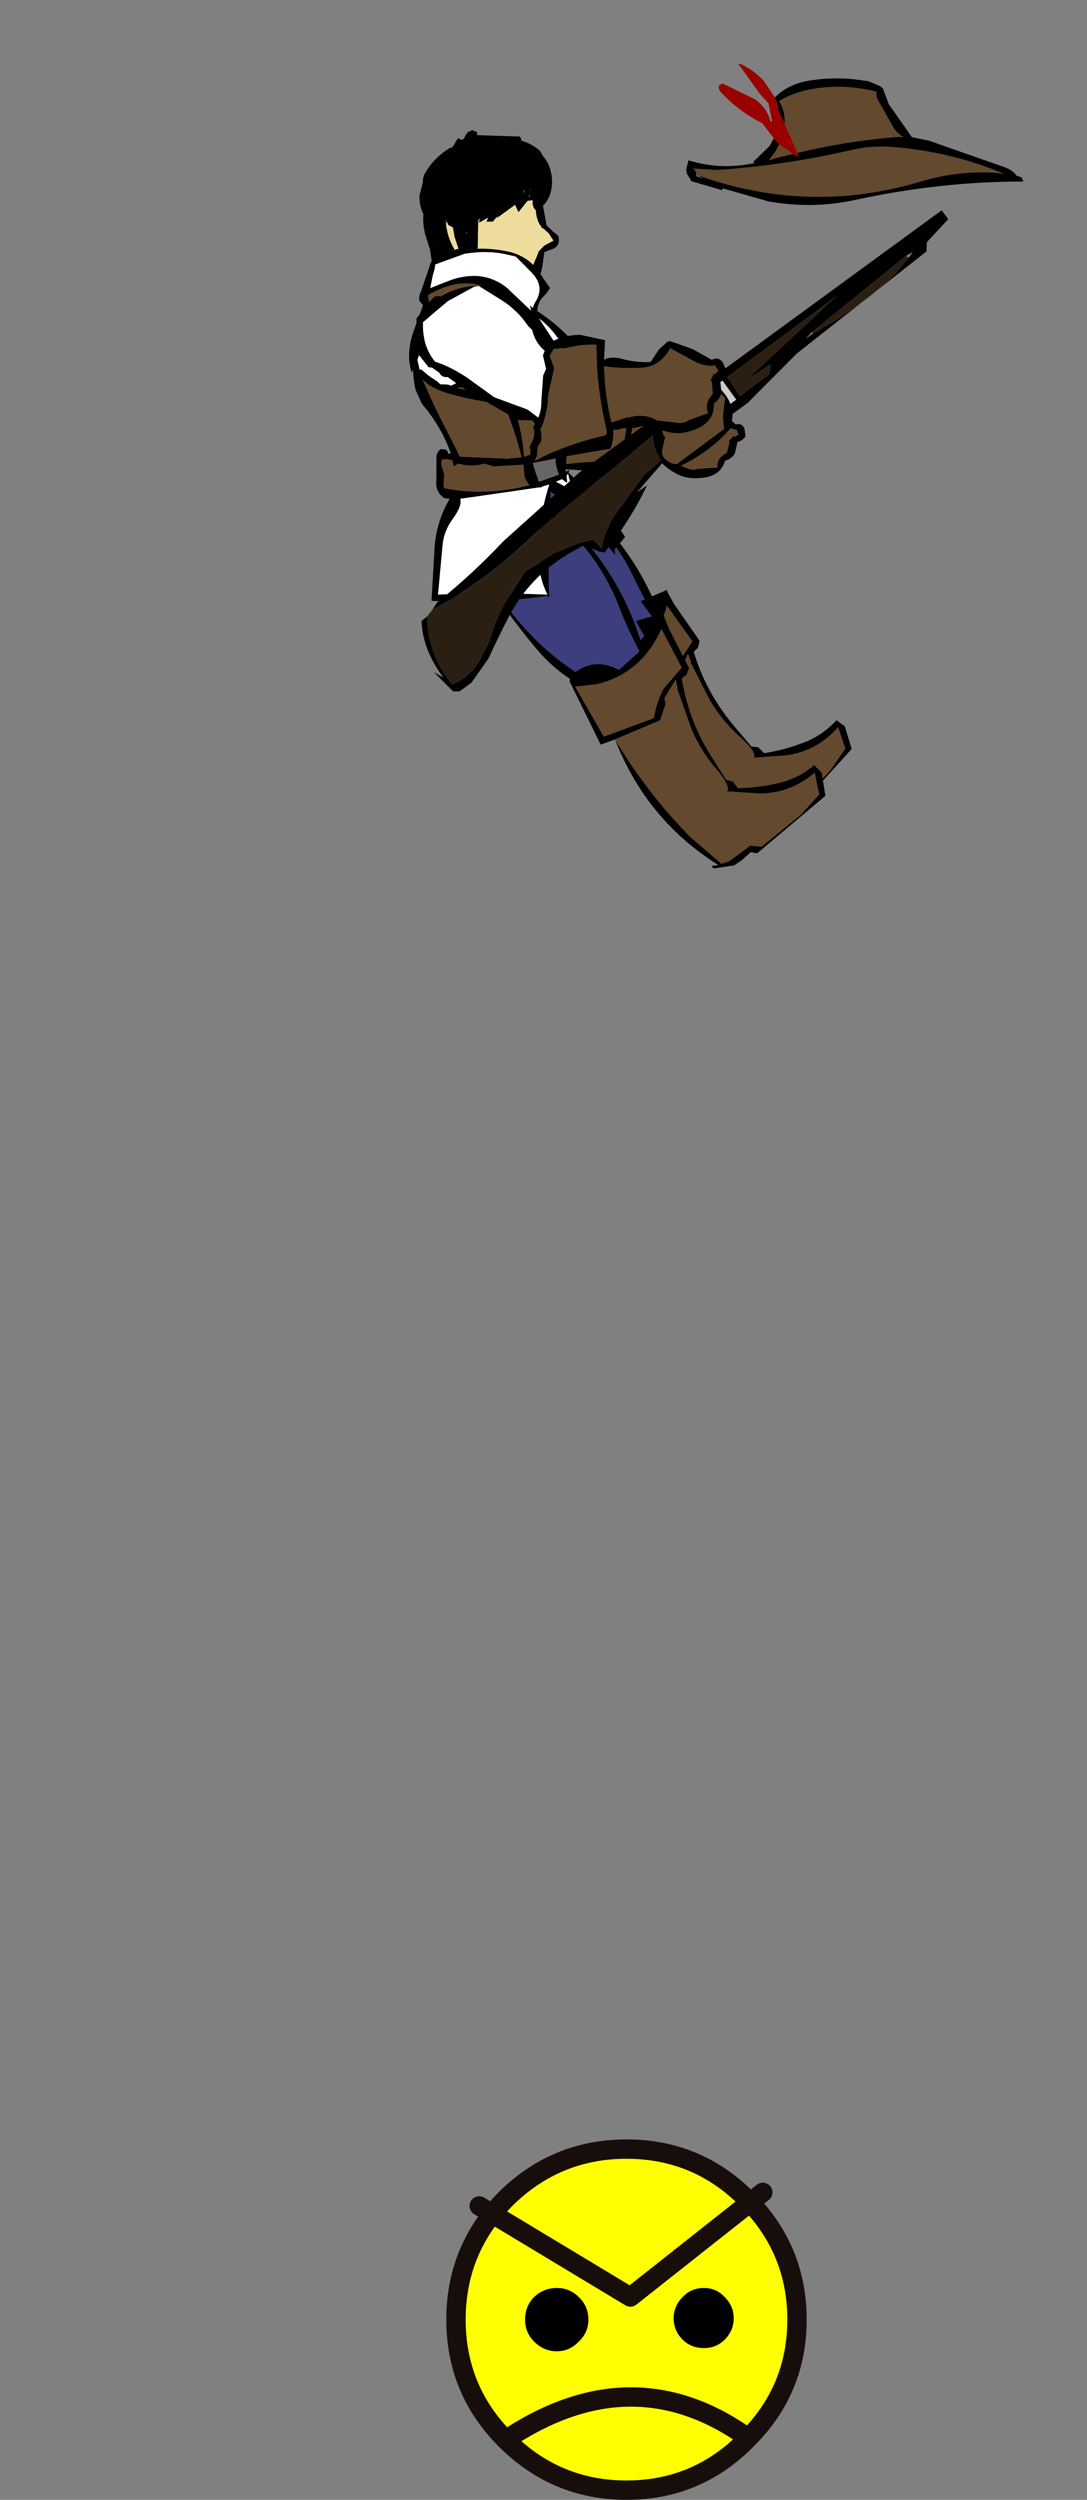 <?xml version="1.0" encoding="UTF-8" standalone="no"?>
<svg xmlns:xlink="http://www.w3.org/1999/xlink" height="1161.0px" width="504.9px" xmlns="http://www.w3.org/2000/svg">
  <rect width="100%" height="100%" fill="#808080" stroke="none"/>
  <g transform="matrix(6.0, 0.0, 0.0, 6.0, 195.9, 13.2)">
    <use height="12.7" transform="matrix(0.99, -0.113, 0.113, 0.99, -0.75, 8.4)" width="10.45" xlink:href="#sprite0"/>
    <use height="13.9" transform="matrix(0.001, -0.994, 0.994, 0.001, 2.0, 32.45)" width="11.5" xlink:href="#sprite1"/>
    <use height="17.0" transform="matrix(-0.177, -0.83, 0.907, -0.193, 10.2, 37.25)" width="11.9" xlink:href="#sprite2"/>
    <use height="20.2" transform="matrix(0.762, -0.635, 0.74, 0.675, 1.0, 37.85)" width="8.7" xlink:href="#sprite3"/>
    <use height="20.2" transform="matrix(0.64, -0.759, 0.759, 0.64, 11.2, 50.85)" width="11.55" xlink:href="#sprite4"/>
    <use height="20.2" transform="matrix(0.809, -0.574, 0.688, 0.729, 0.2, 38.85)" width="8.7" xlink:href="#sprite3"/>
    <use height="20.2" transform="matrix(0.737, -0.667, 0.667, 0.737, 10.0, 51.55)" width="11.55" xlink:href="#sprite4"/>
    <use height="30.95" transform="matrix(0.973, -0.216, 0.195, 0.876, -4.9, 18.9)" width="15.75" xlink:href="#sprite5"/>
    <use height="13.9" transform="matrix(-0.018, -0.994, 0.994, -0.018, -0.3, 31.45)" width="11.5" xlink:href="#sprite1"/>
    <use height="6.45" transform="matrix(0.722, -0.687, 0.687, 0.722, -1.634, 47.123)" width="53.3" xlink:href="#sprite6"/>
    <use height="17.0" transform="matrix(-0.479, -0.871, 0.871, -0.479, 10.2, 37.1)" width="11.9" xlink:href="#sprite2"/>
    <use height="12.25" transform="matrix(0.939, 0.338, -0.338, 0.939, 24.2, 0.35)" width="25.0" xlink:href="#sprite7"/>
    <use height="27.9" transform="matrix(1.0, 0.0, 0.0, 1.0, 1.9, 163.4)" width="27.9" xlink:href="#sprite8"/>
  </g>
  <defs>
    <g id="sprite0" transform="matrix(1.0, 0.0, 0.0, 1.0, 0.0, 0.0)">
      <use height="12.7" transform="matrix(1.0, 0.0, 0.0, 1.0, 0.0, 0.0)" width="10.45" xlink:href="#shape0"/>
    </g>
    <g id="shape0" transform="matrix(1.0, 0.0, 0.0, 1.0, 0.0, 0.0)">
      <path d="M3.5 0.55 L3.55 0.5 Q3.9 0.85 4.1 0.4 L4.35 0.1 4.45 0.1 4.7 0.0 5.05 0.2 5.05 0.45 5.15 0.45 8.2 0.9 8.3 0.9 8.4 1.1 8.4 1.25 Q9.15 1.55 9.75 2.2 L9.95 2.65 Q10.55 3.5 10.4 4.8 10.2 5.95 9.5 6.45 L9.6 8.0 10.05 8.55 10.4 8.9 Q10.55 9.55 10.0 9.85 L9.2 10.05 8.9 11.2 Q8.65 12.05 8.1 12.35 L7.9 12.7 Q5.45 12.5 3.45 11.2 L3.4 11.25 3.4 11.15 3.35 11.1 3.25 11.0 3.0 11.1 2.6 11.05 2.55 11.05 2.45 11.4 2.15 11.65 2.05 11.6 1.8 11.55 1.75 11.55 1.65 11.75 1.3 12.0 1.2 11.8 1.2 11.75 0.55 12.4 Q0.25 12.25 0.35 12.0 L0.55 11.65 0.55 11.5 0.55 11.4 0.45 11.3 0.35 11.2 0.45 10.55 0.4 8.9 0.15 7.6 Q0.05 6.7 0.2 6.05 -0.05 5.45 0.05 4.6 L0.45 3.55 Q0.45 3.15 0.85 2.7 1.65 1.7 2.9 1.15 L2.95 1.25 2.95 1.2 3.25 0.9 3.25 0.85 3.5 0.55 M4.35 7.2 L4.1 9.1 3.55 10.75 3.95 10.9 4.45 11.4 7.65 12.25 Q7.65 12.0 7.8 11.85 L8.0 11.7 8.25 10.9 8.75 10.0 8.7 10.0 9.25 9.55 10.0 9.25 9.7 8.65 9.35 8.25 9.2 8.15 9.15 8.0 Q8.95 7.7 8.9 7.1 L8.9 6.7 8.85 6.7 Q8.65 6.35 8.75 6.0 L8.75 5.95 8.6 5.95 8.35 5.95 7.55 6.75 7.35 6.15 5.85 7.0 5.95 6.8 5.8 6.95 5.5 7.25 5.0 7.2 5.15 6.9 4.45 7.2 4.55 6.85 4.3 7.05 4.35 7.2 M8.7 5.2 L8.65 5.0 8.65 5.15 8.7 5.2 M8.15 5.05 L8.1 5.35 8.1 5.4 8.2 5.15 8.15 5.05 M8.55 5.45 L8.45 5.7 Q8.5 5.6 8.6 5.6 L8.55 5.5 8.55 5.45 M2.0 6.95 L1.85 6.7 1.85 7.0 Q1.85 8.1 2.3 9.1 L2.45 9.05 2.6 9.05 2.4 8.1 2.35 7.35 2.0 7.1 2.0 6.95 M4.0 6.8 L4.05 6.75 4.0 6.75 4.0 6.8 M3.4 7.95 L3.4 7.85 3.3 7.85 3.4 7.95 M2.2 9.2 L2.05 9.05 2.2 9.3 2.2 9.2 M1.0 8.4 L1.0 8.45 1.1 8.45 1.0 8.4 M1.1 10.85 L1.15 10.85 1.1 10.75 1.1 10.85" fill="#000000" fill-rule="evenodd" stroke="none"/>
      <path d="M5.85 7.0 L7.35 6.15 7.55 6.75 8.35 5.95 8.6 5.95 8.75 5.95 8.75 6.0 Q8.65 6.35 8.85 6.7 L8.9 6.7 8.9 7.1 Q8.95 7.7 9.15 8.0 L9.2 8.15 9.35 8.25 9.7 8.65 10.0 9.25 9.25 9.55 8.7 10.0 8.75 10.0 8.25 10.9 8.0 11.7 7.8 11.85 Q7.65 12.0 7.65 12.25 L4.45 11.4 3.95 10.9 3.55 10.75 4.1 9.1 4.35 7.2 4.45 7.2 5.15 6.9 5.0 7.2 5.5 7.25 5.8 6.95 5.85 7.0 M1.85 7.0 L2.0 6.95 2.0 7.1 2.35 7.35 2.4 8.1 2.6 9.05 2.45 9.05 2.3 9.1 Q1.85 8.1 1.85 7.0" fill="#eedc9d" fill-rule="evenodd" stroke="none"/>
    </g>
    <g id="sprite1" transform="matrix(1.0, 0.0, 0.0, 1.0, 0.0, 0.0)">
      <use height="13.9" transform="matrix(1.0, 0.0, 0.0, 1.0, 0.0, 0.0)" width="11.5" xlink:href="#shape1"/>
    </g>
    <g id="shape1" transform="matrix(1.0, 0.0, 0.0, 1.0, 0.0, 0.0)">
      <path d="M5.65 1.45 Q6.9 0.45 8.75 0.55 L10.35 2.5 11.45 4.6 11.5 4.95 10.4 6.65 Q9.6 7.9 8.3 8.75 L8.0 9.05 Q7.05 9.25 6.4 9.95 L3.8 12.95 3.6 13.35 Q2.45 12.85 1.55 11.95 0.85 11.25 0.65 10.4 L0.9 10.1 1.0 9.6 1.7 8.7 1.75 8.65 1.85 8.45 2.8 6.0 4.45 3.8 Q5.35 2.45 5.65 1.45" fill="#ffffff" fill-rule="evenodd" stroke="none"/>
      <path d="M6.5 0.0 L8.9 0.05 9.05 0.05 Q11.7 2.25 11.5 5.4 L11.35 5.75 Q9.7 8.95 6.7 11.0 6.25 11.25 5.85 11.6 4.8 12.45 4.1 13.55 L4.4 13.6 3.95 13.8 3.9 13.85 3.85 13.85 2.6 13.7 Q1.1 12.9 0.3 11.45 -0.25 10.5 0.25 9.4 L0.65 9.1 0.65 9.15 0.8 9.05 0.95 8.95 1.0 8.35 Q0.9 7.95 1.2 7.5 L3.05 4.4 3.6 3.55 4.45 2.4 Q4.4 1.95 4.8 1.75 L5.2 1.2 5.25 0.9 5.35 0.85 6.0 0.35 6.5 0.0 M5.65 1.45 Q5.35 2.45 4.45 3.8 L2.8 6.0 1.85 8.45 1.75 8.65 1.7 8.7 1.0 9.6 0.9 10.1 0.65 10.4 Q0.85 11.25 1.55 11.95 2.45 12.85 3.6 13.35 L3.8 12.95 6.4 9.95 Q7.05 9.25 8.0 9.05 L8.3 8.75 Q9.6 7.9 10.4 6.65 L11.5 4.95 11.45 4.6 10.35 2.5 8.75 0.55 Q6.9 0.45 5.65 1.45" fill="#000000" fill-rule="evenodd" stroke="none"/>
    </g>
    <g id="sprite2" transform="matrix(1.0, 0.0, 0.0, 1.0, 0.0, 0.0)">
      <use height="17.0" transform="matrix(1.0, 0.0, 0.0, 1.0, 0.0, 0.0)" width="11.9" xlink:href="#shape2"/>
    </g>
    <g id="shape2" transform="matrix(1.0, 0.0, 0.0, 1.0, 0.0, 0.0)">
      <path d="M5.85 2.05 Q5.4 1.95 5.0 1.65 L4.8 1.3 4.75 1.2 4.15 0.8 3.9 0.45 Q3.85 3.2 3.05 6.05 2.9 6.45 3.35 6.55 6.65 7.45 9.5 9.05 10.15 8.0 10.45 6.75 L10.85 5.95 10.75 5.85 10.65 5.65 10.5 5.45 9.5 5.3 7.85 3.85 Q6.75 3.25 5.95 2.2 L5.85 2.05 M6.3 1.65 Q6.75 2.65 7.7 3.15 L9.4 4.25 9.75 4.7 10.8 5.0 11.25 5.55 11.45 5.55 11.85 5.5 11.85 5.8 11.9 6.05 11.65 6.2 11.4 6.15 Q11.35 7.3 10.8 8.3 L9.5 9.8 8.2 9.0 Q8.2 9.65 7.5 10.35 6.75 11.15 6.3 12.1 L6.85 13.15 7.05 14.0 7.0 14.2 5.6 15.45 4.15 16.35 Q4.15 16.95 3.55 17.0 L2.9 16.95 Q2.55 16.65 2.55 16.2 L1.6 15.8 Q1.15 15.45 1.1 14.85 -0.35 14.15 0.1 12.2 0.25 11.4 0.75 10.8 1.3 10.15 2.1 9.65 L2.4 8.55 2.85 7.65 Q2.9 7.25 3.1 7.0 2.4 6.7 1.9 6.1 L3.0 2.9 3.85 0.2 3.9 0.1 3.9 0.0 3.9 0.05 4.05 0.0 4.5 0.4 Q4.7 0.6 5.05 0.65 L5.4 1.15 Q5.65 1.45 6.05 1.6 L6.3 1.65 M3.55 7.6 L3.4 8.45 3.35 8.45 3.2 9.0 Q2.8 9.95 2.1 10.3 L1.15 11.65 Q0.85 12.0 0.9 12.5 L0.65 14.1 Q1.3 14.2 1.6 14.7 L1.8 15.15 2.6 15.5 2.7 15.55 2.8 15.5 3.05 15.85 3.15 16.0 3.05 16.05 3.15 16.3 3.15 16.4 3.65 16.35 Q3.95 15.55 4.85 15.0 L6.5 13.95 Q5.65 12.65 6.2 11.35 6.9 9.9 7.75 8.75 5.8 7.75 3.65 7.15 L3.55 7.6" fill="#000000" fill-rule="evenodd" stroke="none"/>
      <path d="M5.85 2.05 L5.95 2.2 Q6.75 3.25 7.85 3.85 L9.5 5.3 10.5 5.45 10.65 5.65 10.75 5.85 10.85 5.95 10.45 6.75 Q10.15 8.0 9.5 9.05 6.65 7.45 3.35 6.55 2.9 6.45 3.05 6.05 3.85 3.2 3.9 0.45 L4.15 0.8 4.75 1.2 4.8 1.3 5.0 1.65 Q5.4 1.95 5.85 2.05 M3.55 7.6 L3.65 7.15 Q5.8 7.75 7.75 8.75 6.9 9.9 6.2 11.35 5.65 12.65 6.5 13.95 L4.85 15.0 Q3.95 15.55 3.65 16.35 L3.15 16.4 3.15 16.3 3.05 16.05 3.15 16.0 3.05 15.85 2.8 15.5 2.7 15.55 2.6 15.5 1.8 15.15 1.6 14.7 Q1.3 14.2 0.65 14.1 L0.9 12.5 Q0.85 12.0 1.15 11.65 L2.1 10.3 Q2.8 9.95 3.2 9.0 L3.35 8.45 3.4 8.45 3.55 7.6" fill="#63492e" fill-rule="evenodd" stroke="none"/>
    </g>
    <g id="sprite3" transform="matrix(1.0, 0.0, 0.0, 1.0, 0.0, 0.0)">
      <use height="20.2" transform="matrix(1.0, 0.0, 0.0, 1.0, 0.0, 0.0)" width="8.7" xlink:href="#shape3"/>
    </g>
    <g id="shape3" transform="matrix(1.0, 0.0, 0.0, 1.0, 0.0, 0.0)">
      <path d="M6.9 1.6 L6.6 0.95 5.9 0.45 Q5.55 0.1 4.95 0.45 0.8 4.25 0.5 9.9 0.2 14.6 1.95 18.55 L2.8 19.75 Q4.2 19.9 5.35 19.25 6.0 16.2 7.1 13.45 8.45 10.0 8.3 6.15 L8.2 5.75 Q7.65 5.05 7.6 3.85 7.6 2.6 6.9 1.6 M4.75 0.0 Q8.25 0.65 8.6 4.55 9.1 10.45 6.85 15.8 6.05 17.6 5.55 19.5 L5.5 19.85 4.6 20.0 2.65 20.15 Q-0.15 17.25 0.0 12.9 0.15 10.05 0.6 7.35 1.4 2.9 4.75 0.0" fill="#000000" fill-rule="evenodd" stroke="none"/>
      <path d="M6.9 1.6 Q7.6 2.6 7.6 3.85 7.65 5.05 8.2 5.75 L8.3 6.15 Q8.45 10.0 7.1 13.45 6.0 16.2 5.35 19.25 4.2 19.9 2.8 19.75 L1.95 18.55 Q0.2 14.6 0.5 9.9 0.8 4.25 4.95 0.45 5.55 0.1 5.9 0.45 L6.6 0.95 6.9 1.6" fill="#3c3e7d" fill-rule="evenodd" stroke="none"/>
    </g>
    <g id="sprite4" transform="matrix(1.0, 0.0, 0.0, 1.0, 0.0, 0.0)">
      <use height="20.2" transform="matrix(1.0, 0.0, 0.0, 1.0, 0.0, 0.0)" width="11.55" xlink:href="#shape4"/>
    </g>
    <g id="shape4" transform="matrix(1.0, 0.0, 0.0, 1.0, 0.0, 0.0)">
      <path d="M1.9 0.1 L1.95 0.0 2.65 0.0 Q4.55 0.25 5.2 2.15 L6.1 2.15 6.9 2.15 Q7.9 2.2 8.4 1.65 L8.75 0.2 10.75 1.2 10.65 1.3 10.25 2.35 9.35 5.7 8.85 5.95 8.4 5.9 Q6.5 8.8 5.95 12.35 L5.65 14.1 5.95 14.55 5.9 15.15 5.85 15.15 Q7.2 16.35 8.85 17.2 10.1 17.8 11.5 17.85 L11.55 18.65 10.55 20.2 3.6 19.95 3.3 19.55 2.4 19.55 1.65 19.45 0.3 18.55 0.3 18.3 0.75 18.6 Q-1.05 12.2 1.35 5.95 L0.25 5.5 1.75 0.25 1.9 0.1 M1.8 0.85 L0.85 5.2 4.7 6.75 Q5.8 5.9 6.85 5.55 L8.95 5.3 9.8 2.0 Q6.35 3.5 3.25 1.85 L1.85 0.85 1.8 0.8 1.8 0.85 M11.15 18.3 Q8.7 18.25 6.9 16.65 L5.1 14.8 Q5.6 14.75 5.65 12.9 5.7 11.1 6.3 9.35 L7.6 6.25 7.65 6.25 8.0 5.65 6.35 6.15 6.1 6.55 4.95 7.2 1.35 5.95 Q0.4 10.7 0.6 15.5 L1.0 18.7 1.6 18.95 3.6 19.15 4.2 19.8 8.2 20.0 10.25 19.8 11.15 18.3" fill="#000000" fill-rule="evenodd" stroke="none"/>
      <path d="M1.85 0.85 L3.25 1.85 Q6.35 3.5 9.8 2.0 L8.95 5.3 6.85 5.55 Q5.8 5.9 4.7 6.75 L0.85 5.2 1.8 0.85 1.85 0.85 M11.15 18.3 L10.25 19.8 8.2 20.0 4.2 19.8 3.6 19.15 1.6 18.95 1.0 18.7 0.6 15.5 Q0.4 10.7 1.35 5.95 L4.95 7.2 6.1 6.55 6.35 6.15 8.0 5.65 7.65 6.25 7.6 6.25 6.3 9.35 Q5.7 11.1 5.65 12.9 5.6 14.75 5.1 14.8 L6.9 16.65 Q8.7 18.25 11.15 18.3" fill="#63492e" fill-rule="evenodd" stroke="none"/>
    </g>
    <g id="sprite5" transform="matrix(1.0, 0.0, 0.0, 1.0, 0.0, 0.0)">
      <use height="30.95" transform="matrix(1.0, 0.0, 0.0, 1.0, 0.0, 0.0)" width="15.75" xlink:href="#shape5"/>
    </g>
    <g id="shape5" transform="matrix(1.0, 0.0, 0.0, 1.0, 0.0, 0.0)">
      <path d="M13.85 5.3 L13.65 5.45 Q13.2 5.75 13.0 6.3 L12.8 6.9 14.95 13.25 Q15.7 15.3 14.0 17.15 L12.95 18.1 12.65 19.45 12.35 20.65 12.7 20.55 12.55 20.75 14.3 23.9 Q15.2 25.5 15.75 27.25 L15.0 27.9 14.75 28.1 14.7 28.6 14.5 28.15 14.3 27.7 13.3 25.1 11.35 21.35 11.0 21.35 10.05 26.0 Q9.4 28.3 9.0 30.7 L9.25 30.75 9.0 30.75 8.95 30.95 8.9 30.75 Q4.5 30.4 0.0 29.0 L1.0 25.1 Q1.55 22.6 3.1 20.75 L2.7 20.6 Q2.1 19.85 2.4 18.95 L2.75 17.25 Q2.8 16.65 3.25 16.4 L3.4 16.45 3.65 16.55 3.7 16.65 3.75 16.75 3.75 16.85 3.75 16.95 3.95 16.95 Q3.7 14.55 2.6 12.25 L2.35 10.95 Q2.35 10.05 2.5 9.2 L2.35 9.4 Q2.2 7.75 3.2 5.95 L4.35 3.95 4.15 3.55 Q4.15 3.1 4.4 2.8 L5.5 0.8 Q5.8 0.1 6.6 0.0 9.35 -0.15 11.65 1.0 13.35 1.85 13.9 3.9 L14.25 4.85 14.25 4.9 13.85 5.3 M13.25 16.7 L13.85 15.85 15.0 14.35 13.25 10.05 12.95 9.2 13.15 10.5 13.6 13.95 13.3 13.45 13.25 16.7 M12.45 6.45 L12.45 6.0 12.5 6.0 12.6 6.25 12.85 5.85 Q14.0 4.65 13.05 3.1 L12.2 1.6 11.55 1.25 Q10.1 0.5 8.35 0.4 L5.95 0.75 5.9 0.95 5.75 1.3 5.6 1.6 5.2 2.6 5.15 2.7 5.2 2.65 5.45 2.6 6.6 2.4 Q9.4 1.9 11.0 4.05 L12.45 6.45 12.45 6.5 12.45 6.45 M5.35 3.45 L5.6 3.45 5.75 3.5 5.9 3.6 Q7.9 7.25 8.95 11.25 9.95 14.95 9.45 18.6 L11.5 18.35 13.05 16.9 Q12.45 14.8 12.45 12.15 L12.45 11.05 12.35 10.6 12.2 7.95 12.15 7.45 11.7 6.35 11.55 5.8 10.25 4.4 Q8.2 2.0 4.9 3.2 L4.85 3.8 5.35 3.45 M3.0 8.45 L3.0 9.3 3.15 9.35 3.55 9.95 4.15 10.65 4.3 10.9 4.35 10.95 4.55 11.0 4.9 11.1 5.1 11.25 Q6.35 11.0 7.3 9.95 L7.85 9.55 Q7.0 6.6 5.55 4.0 5.15 4.15 4.9 4.6 L4.65 5.1 4.15 6.35 3.0 8.45 M5.5 11.55 L7.05 12.3 Q8.15 12.65 8.75 13.35 L8.5 12.05 8.05 10.1 7.05 11.15 Q6.25 11.7 5.5 11.55 M5.0 12.0 Q3.6 11.2 3.05 10.2 L3.55 12.85 4.5 17.0 4.55 17.3 4.6 17.4 8.15 18.45 9.25 18.6 Q9.2 16.2 8.8 13.75 6.95 13.15 5.0 12.0 M11.9 18.9 L10.7 19.2 10.0 19.25 10.05 20.1 10.15 21.0 11.8 20.75 Q11.7 20.25 11.75 19.6 L11.9 18.9 M9.25 19.25 L6.95 18.85 6.35 18.45 Q5.2 18.5 4.35 17.95 L3.95 18.1 3.95 17.55 3.5 17.35 3.2 17.3 Q3.05 17.55 3.05 17.85 L3.1 18.6 2.9 19.35 2.85 19.75 Q5.95 21.25 9.4 21.1 9.2 20.8 9.15 20.3 L9.25 19.45 9.25 19.25 M9.9 21.45 L3.9 20.95 Q3.95 21.55 3.05 22.45 2.15 23.3 1.8 24.45 L0.6 28.6 Q4.85 29.45 8.9 30.65 8.4 28.6 9.15 26.0 9.8 23.45 10.9 21.4 L10.3 21.45 10.3 21.5 9.9 21.45 M12.35 21.0 L12.3 21.5 12.25 21.6 11.95 21.2 11.45 21.3 12.85 22.65 Q12.45 21.7 12.5 20.85 L12.35 21.0 M15.1 26.85 L14.15 24.95 Q14.6 26.1 14.7 27.25 L15.1 26.85" fill="#000000" fill-rule="evenodd" stroke="none"/>
      <path d="M13.25 16.7 L13.3 13.45 13.6 13.95 13.15 10.5 12.95 9.2 13.25 10.05 15.0 14.35 13.85 15.85 13.25 16.7 M5.35 3.45 L4.85 3.8 4.9 3.2 Q8.2 2.0 10.25 4.4 L11.55 5.8 11.7 6.35 12.15 7.45 12.2 7.95 12.35 10.6 12.45 11.05 12.45 12.15 Q12.45 14.8 13.05 16.9 L11.5 18.35 9.45 18.6 Q9.95 14.95 8.95 11.25 7.9 7.25 5.9 3.6 L5.75 3.5 5.6 3.45 5.35 3.45 M5.0 12.0 Q6.95 13.15 8.8 13.75 9.2 16.2 9.25 18.6 L8.15 18.45 4.6 17.4 4.55 17.3 4.5 17.0 3.55 12.85 3.05 10.2 Q3.6 11.2 5.0 12.0 M5.5 11.55 Q6.25 11.7 7.05 11.15 L8.05 10.1 8.5 12.05 8.75 13.35 Q8.15 12.65 7.05 12.3 L5.5 11.55 M9.25 19.25 L9.25 19.45 9.15 20.3 Q9.2 20.8 9.4 21.1 5.95 21.25 2.85 19.75 L2.9 19.35 3.1 18.6 3.05 17.85 Q3.05 17.55 3.2 17.3 L3.5 17.35 3.95 17.55 3.95 18.1 4.35 17.95 Q5.2 18.5 6.35 18.45 L6.95 18.85 9.25 19.25" fill="#63492e" fill-rule="evenodd" stroke="none"/>
      <path d="M5.2 2.6 L5.6 1.6 5.75 1.3 5.9 0.95 5.95 0.75 8.35 0.4 Q10.1 0.5 11.55 1.25 L12.2 1.6 13.05 3.1 Q14.0 4.65 12.85 5.85 L12.6 6.25 12.5 6.0 12.45 6.0 12.45 6.45 11.0 4.05 Q9.4 1.9 6.6 2.4 L5.45 2.6 5.2 2.65 5.2 2.6 M3.0 8.45 L4.15 6.35 4.65 5.1 4.9 4.6 Q5.15 4.15 5.55 4.0 7.0 6.6 7.85 9.55 L7.3 9.95 Q6.35 11.0 5.1 11.25 L4.9 11.1 4.55 11.0 4.35 10.95 4.3 10.9 4.15 10.65 3.55 9.95 3.15 9.35 3.0 9.3 3.0 8.45 M15.1 26.85 L14.7 27.25 Q14.6 26.1 14.15 24.95 L15.1 26.85 M12.35 21.0 L12.5 20.85 Q12.45 21.7 12.85 22.65 L11.45 21.3 11.95 21.2 12.25 21.6 12.3 21.5 12.35 21.0 M9.9 21.45 L10.3 21.5 10.3 21.45 10.9 21.4 Q9.8 23.45 9.15 26.0 8.4 28.6 8.9 30.65 4.85 29.45 0.6 28.6 L1.8 24.45 Q2.15 23.3 3.05 22.45 3.95 21.55 3.9 20.95 L9.9 21.45" fill="#ffffff" fill-rule="evenodd" stroke="none"/>
      <path d="M11.9 18.9 L11.75 19.6 Q11.7 20.25 11.8 20.75 L10.15 21.0 10.05 20.1 10.0 19.25 10.7 19.2 11.9 18.9" fill="#666666" fill-rule="evenodd" stroke="none"/>
    </g>
    <g id="sprite6" transform="matrix(1.0, 0.0, 0.0, 1.0, -3.3, -1.65)">
      <use height="6.45" transform="matrix(1.0, 0.0, 0.0, 1.0, 3.3, 1.65)" width="53.3" xlink:href="#shape6"/>
    </g>
    <g id="shape6" transform="matrix(1.0, 0.0, 0.0, 1.0, -3.3, -1.65)">
      <path d="M6.55 1.8 L7.25 1.65 Q10.75 1.95 14.2 1.75 L17.7 1.85 17.75 1.85 22.15 1.95 33.55 3.45 33.5 3.3 33.95 3.65 56.6 6.6 56.5 7.45 54.05 7.6 53.55 8.1 40.8 6.9 35.35 7.05 30.85 6.45 27.5 5.85 24.35 6.15 25.3 6.3 Q22.4 7.4 19.3 7.8 L19.05 7.45 18.55 6.3 18.0 6.15 Q14.2 5.05 10.6 6.25 8.85 6.85 7.1 7.55 L4.85 8.0 3.7 7.85 3.35 7.5 3.3 5.4 3.55 6.2 Q3.85 3.55 5.35 1.85 L5.9 1.9 Q4.35 3.5 3.8 6.0 L3.65 7.05 Q5.25 7.7 6.9 7.05 L8.05 6.65 Q9.45 5.8 10.9 5.35 L13.8 4.6 15.35 4.95 16.45 5.15 17.95 5.75 18.35 5.9 19.35 6.5 19.35 7.3 19.35 7.35 19.4 7.4 Q20.95 6.3 22.75 6.1 L25.7 5.55 33.3 6.0 33.5 4.15 17.8 3.05 15.0 3.0 Q10.75 2.95 6.55 1.8 M52.2 7.5 L52.75 7.4 52.15 7.25 42.75 6.5 42.05 6.55 42.8 6.65 Q46.65 7.7 50.6 7.7 L52.2 7.5 M36.6 5.7 L46.15 5.8 35.6 4.5 35.3 6.25 38.1 6.6 38.75 6.1 36.6 5.7 M34.0 4.25 L33.75 6.1 34.9 6.25 35.15 4.45 34.0 4.25" fill="#000000" fill-rule="evenodd" stroke="none"/>
      <path d="M5.9 1.9 L6.55 1.8 Q10.75 2.95 15.0 3.0 L17.8 3.05 33.5 4.15 33.3 6.0 25.7 5.55 22.75 6.1 Q20.95 6.3 19.4 7.4 L19.35 7.3 19.35 6.5 18.35 5.9 17.95 5.75 16.45 5.15 15.35 4.95 13.8 4.6 10.9 5.35 Q9.45 5.8 8.05 6.65 L6.9 7.05 Q5.25 7.7 3.65 7.05 L3.8 6.0 Q4.35 3.5 5.9 1.9 M52.15 7.25 L52.2 7.5 50.6 7.7 Q46.65 7.7 42.8 6.65 L42.75 6.5 52.15 7.25 M36.6 5.7 L38.75 6.1 38.1 6.6 35.3 6.25 35.6 4.5 46.15 5.8 36.6 5.7" fill="#2b1f13" fill-rule="evenodd" stroke="none"/>
      <path d="M34.0 4.25 L35.15 4.45 34.9 6.25 33.75 6.1 34.0 4.25" fill="#cccccc" fill-rule="evenodd" stroke="none"/>
      <path d="M34.0 2.2 L34.45 2.4 34.75 2.55 34.55 5.4 Q34.45 6.3 33.8 7.0 L33.15 7.5 33.1 7.55 32.45 7.6 Q30.2 7.7 27.8 6.85 27.35 6.65 27.4 6.2 27.4 4.7 28.6 3.45 L29.75 2.25 30.3 2.25 30.6 2.3 30.9 1.9 30.95 1.85 Q31.65 1.75 32.2 2.2 32.65 2.6 33.2 2.65 L33.4 2.35 33.4 2.1 33.55 2.0 34.0 2.2 M33.75 2.7 Q33.8 3.4 33.25 4.2 32.55 5.2 31.4 5.35 L31.75 4.75 31.7 4.65 31.8 4.5 31.9 4.45 32.7 3.3 32.75 3.25 32.75 3.15 32.55 2.95 31.8 2.7 31.55 2.5 31.45 2.4 30.9 2.9 30.6 3.4 Q30.35 3.75 29.95 3.6 L29.85 3.6 29.95 3.05 30.35 2.75 29.85 2.8 29.7 3.05 29.2 3.85 28.9 4.35 28.9 4.55 28.15 5.05 Q27.6 5.4 27.75 6.0 27.8 6.45 28.15 6.7 L32.65 7.25 33.25 6.5 34.35 5.55 34.3 4.65 34.2 3.35 34.3 2.9 33.75 2.7" fill="#000000" fill-rule="evenodd" stroke="none"/>
      <path d="M33.75 2.7 L34.3 2.9 34.2 3.35 34.3 4.65 34.35 5.55 33.25 6.5 32.65 7.25 28.15 6.7 Q27.8 6.45 27.75 6.0 27.6 5.4 28.15 5.05 L28.9 4.55 28.9 4.35 29.2 3.85 29.7 3.05 29.85 2.8 30.35 2.75 29.95 3.05 29.85 3.6 29.95 3.6 Q30.35 3.75 30.6 3.4 L30.9 2.9 31.45 2.4 31.55 2.5 31.8 2.7 32.55 2.95 32.75 3.15 32.75 3.25 32.7 3.3 31.9 4.45 31.8 4.5 31.7 4.65 31.75 4.75 31.4 5.35 Q32.55 5.2 33.25 4.2 33.8 3.4 33.75 2.7" fill="#63492e" fill-rule="evenodd" stroke="none"/>
    </g>
    <g id="sprite7" transform="matrix(1.0, 0.0, 0.0, 1.0, 0.0, 0.0)">
      <use height="12.25" transform="matrix(1.0, 0.0, 0.0, 1.0, 0.0, 0.0)" width="25.0" xlink:href="#shape7"/>
    </g>
    <g id="shape7" transform="matrix(1.0, 0.0, 0.0, 1.0, 0.0, 0.0)">
      <path d="M6.05 5.3 Q5.8 4.4 5.05 3.8 5.85 2.8 7.15 2.05 9.35 0.8 11.9 0.55 L12.1 1.0 13.9 2.55 Q14.5 3.1 15.1 3.15 L14.65 3.3 Q11.0 4.95 7.75 7.1 L6.2 5.45 6.05 5.3 M7.45 7.3 L6.45 7.95 5.85 8.4 6.1 7.6 6.2 6.95 7.3 7.25 7.45 7.3 M0.65 10.95 L2.35 10.45 Q7.15 8.35 11.65 5.45 13.05 4.55 14.6 4.15 19.05 2.95 23.4 3.2 L22.9 3.3 Q20.0 4.1 17.5 5.95 10.2 11.35 1.0 11.35 L0.95 11.4 0.9 11.25 0.85 11.15 0.65 11.0 0.65 10.95" fill="#63492e" fill-rule="evenodd" stroke="none"/>
      <path d="M4.65 3.65 Q5.25 2.35 6.65 1.55 8.6 0.45 10.85 0.05 L11.0 0.0 12.0 0.05 12.3 0.15 13.15 1.15 15.0 2.45 15.7 2.95 17.0 2.75 23.25 2.7 Q23.9 2.7 24.35 3.0 L24.75 3.0 25.0 3.25 Q19.0 5.4 13.3 8.95 10.4 10.8 6.9 11.4 L3.2 11.65 3.25 11.75 3.2 11.8 0.75 11.95 0.65 11.85 0.4 11.65 Q0.1 11.45 0.05 11.05 L0.0 10.5 Q2.35 10.4 4.4 9.25 L4.95 8.95 4.75 8.95 5.55 7.3 5.65 6.65 6.1 6.9 6.2 6.95 6.1 7.6 5.85 8.4 6.45 7.95 7.45 7.3 7.95 7.35 7.75 7.1 Q11.0 4.95 14.65 3.3 L15.1 3.15 Q14.5 3.1 13.9 2.55 L12.1 1.0 11.9 0.55 Q9.35 0.8 7.15 2.05 5.85 2.8 5.05 3.8 5.8 4.4 6.05 5.3 L5.1 4.35 5.2 4.35 5.2 4.3 4.65 3.65 M1.0 11.35 Q10.2 11.35 17.5 5.95 20.0 4.1 22.9 3.3 L23.4 3.2 Q19.05 2.95 14.6 4.15 13.05 4.55 11.65 5.45 7.15 8.35 2.35 10.45 L0.65 10.95 0.5 10.95 0.65 11.0 0.85 11.15 0.9 11.25 0.95 11.4 1.0 11.45 1.6 11.45 1.0 11.35" fill="#000000" fill-rule="evenodd" stroke="none"/>
      <path d="M5.65 6.65 L4.4 5.85 Q2.55 5.65 0.7 4.75 -0.05 4.35 0.5 4.0 L3.25 4.3 Q4.4 4.65 4.95 5.5 L5.1 5.5 4.35 4.25 3.5 3.8 1.1 2.15 1.25 2.1 Q2.4 2.2 3.45 2.75 L4.65 3.65 5.2 4.3 5.2 4.35 5.1 4.35 6.05 5.3 6.2 5.45 7.75 7.1 7.95 7.35 7.45 7.3 7.3 7.25 6.2 6.95 6.1 6.9 5.65 6.65" fill="#990000" fill-rule="evenodd" stroke="none"/>
    </g>
    <g id="sprite8" transform="matrix(1.0, 0.0, 0.0, 1.0, 14.0, 13.8)">
      <use height="27.9" transform="matrix(1.0, 0.0, 0.0, 1.0, -14.0, -13.8)" width="27.9" xlink:href="#shape8"/>
    </g>
    <g id="shape8" transform="matrix(1.0, 0.0, 0.0, 1.0, 14.0, 13.8)">
      <path d="M-0.05 -13.05 Q5.4 -13.05 9.25 -9.2 13.15 -5.3 13.15 0.15 13.15 5.6 9.25 9.45 5.4 13.35 -0.05 13.35 -5.5 13.35 -9.4 9.45 -13.25 5.6 -13.25 0.15 -13.25 -5.3 -9.4 -9.2 -5.5 -13.05 -0.05 -13.05" fill="#ffff00" fill-rule="evenodd" stroke="none"/>
      <path d="M-0.05 -13.05 Q5.4 -13.05 9.25 -9.2 13.15 -5.3 13.15 0.15 13.15 5.6 9.25 9.45 5.4 13.35 -0.05 13.35 -5.5 13.35 -9.4 9.45 -13.25 5.6 -13.25 0.15 -13.25 -5.3 -9.4 -9.2 -5.5 -13.05 -0.05 -13.05 Z" fill="none" stroke="#170e0b" stroke-linecap="round" stroke-linejoin="round" stroke-width="1.5"/>
      <path d="M5.95 -2.3 Q6.9 -2.3 7.55 -1.6 8.25 -0.9 8.25 0.05 8.25 1.0 7.55 1.7 6.9 2.35 5.95 2.35 4.95 2.35 4.3 1.7 3.6 1.0 3.6 0.05 3.6 -0.9 4.3 -1.6 4.95 -2.3 5.95 -2.3 M-5.45 -2.3 Q-4.45 -2.3 -3.75 -1.6 -3.0 -0.9 -3.0 0.15 -3.0 1.15 -3.75 1.85 -4.45 2.6 -5.45 2.6 -6.45 2.6 -7.2 1.85 -7.9 1.15 -7.9 0.15 -7.9 -0.9 -7.2 -1.6 -6.45 -2.3 -5.45 -2.3" fill="#000000" fill-rule="evenodd" stroke="none"/>
      <path d="M-11.45 -8.65 L0.25 -1.6 10.5 -9.7 M-9.4 9.45 Q0.4 2.9 9.35 9.3" fill="none" stroke="#170e0b" stroke-linecap="round" stroke-linejoin="round" stroke-width="1.5"/>
    </g>
  </defs>
</svg>
